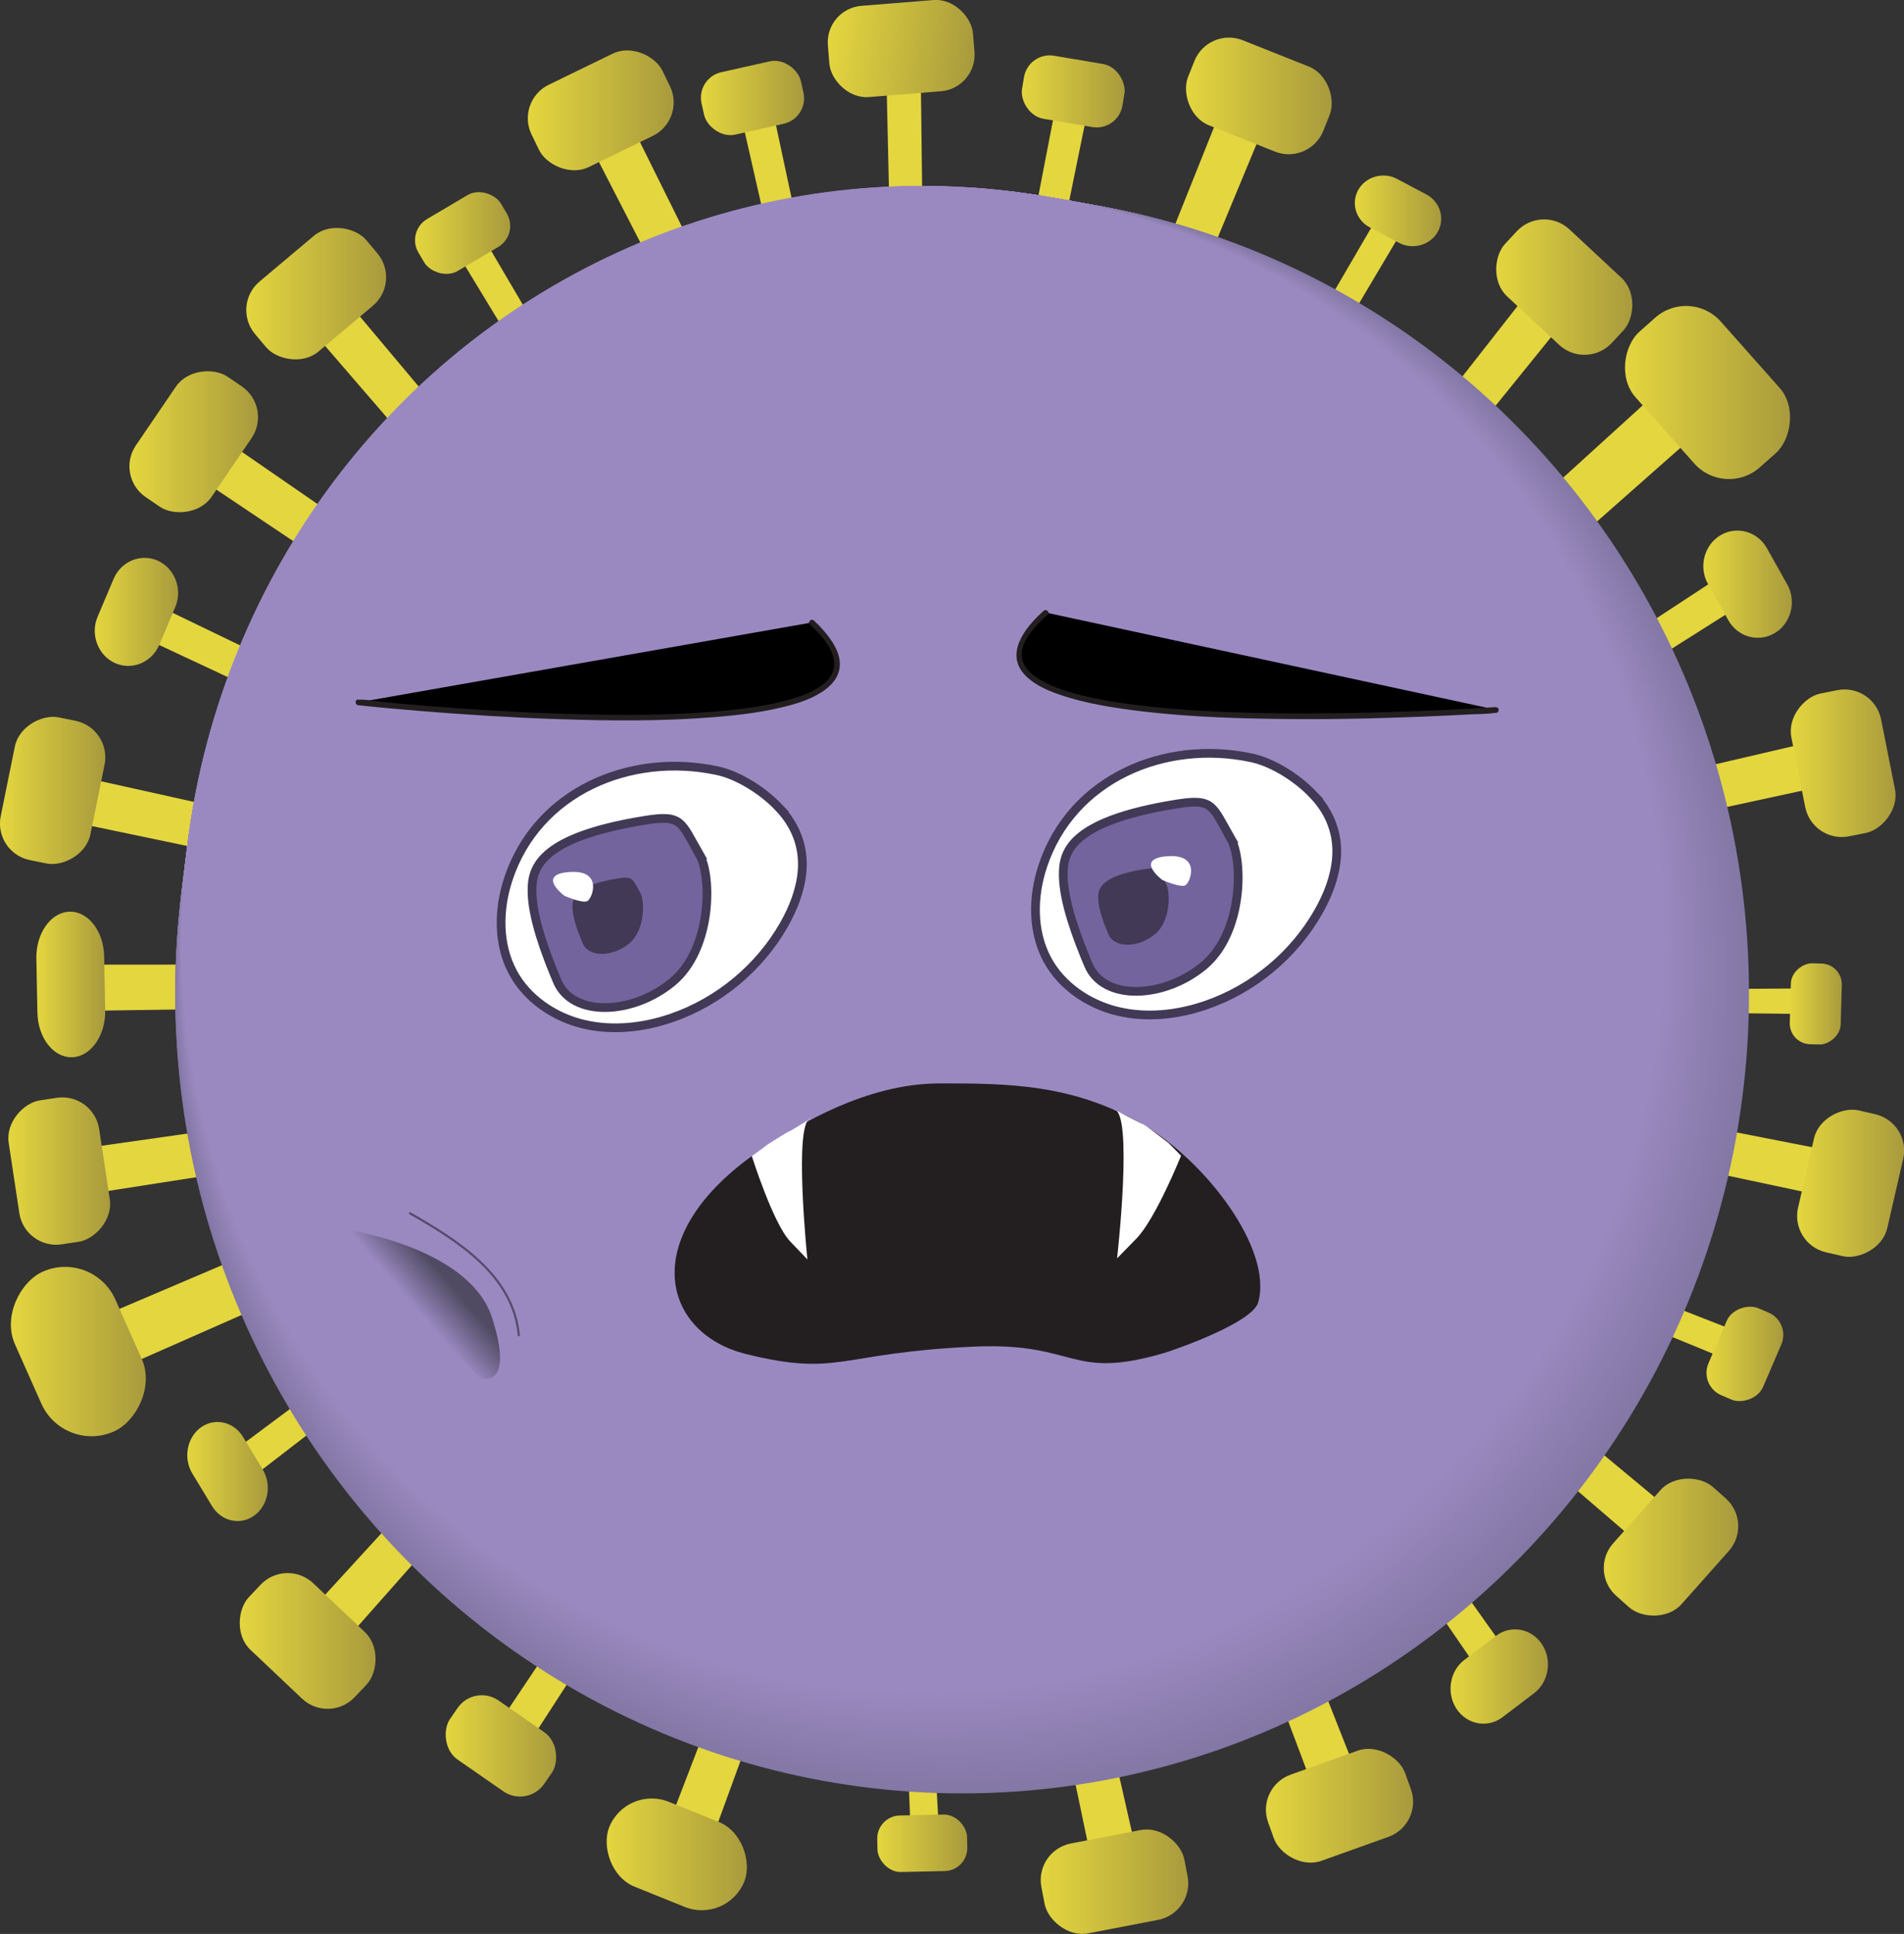 <?xml version="1.0" encoding="UTF-8"?>
<svg id="Layer_2" data-name="Layer 2" xmlns="http://www.w3.org/2000/svg" xmlns:xlink="http://www.w3.org/1999/xlink" viewBox="0 0 218.27 221.67">
  <rect x="0" y="0" width="218.27" height="221.67" fill="#333333" stroke="none"/>
  <defs>
    <style>
      .cls-1 {
        fill: url(#linear-gradient);
      }

      .cls-2 {
        fill: #e4d63e;
      }

      .cls-3, .cls-4 {
        fill: #fff;
      }

      .cls-5 {
        fill: #9787bc;
      }

      .cls-6 {
        fill: #9988bf;
      }

      .cls-7 {
        fill: #9988be;
      }

      .cls-8 {
        fill: #9989bf;
      }

      .cls-9 {
        fill: #9887bc;
      }

      .cls-10 {
        fill: #9887bd;
      }

      .cls-11 {
        fill: #9888bd;
      }

      .cls-12 {
        fill: #9786bb;
      }

      .cls-13 {
        fill: #8b7dae;
      }

      .cls-14 {
        fill: #8b7dad;
      }

      .cls-15 {
        fill: #9282b5;
      }

      .cls-16 {
        fill: #9283b6;
      }

      .cls-17 {
        fill: #8478a7;
      }

      .cls-18 {
        fill: #8478a6;
      }

      .cls-19 {
        fill: #8579a8;
      }

      .cls-20 {
        fill: #8578a8;
      }

      .cls-21 {
        fill: #877aaa;
      }

      .cls-22 {
        fill: #877aa9;
      }

      .cls-23 {
        fill: #8a7cad;
      }

      .cls-24 {
        fill: #9081b3;
      }

      .cls-25 {
        fill: #9383b6;
      }

      .cls-26 {
        fill: #9182b5;
      }

      .cls-27 {
        fill: #9383b7;
      }

      .cls-28 {
        fill: #9181b4;
      }

      .cls-29 {
        fill: #8c7daf;
      }

      .cls-30 {
        fill: #8e7fb1;
      }

      .cls-31 {
        fill: #8d7eb0;
      }

      .cls-32 {
        fill: #8f80b3;
      }

      .cls-33 {
        fill: #8f80b2;
      }

      .cls-34 {
        fill: #8d7fb0;
      }

      .cls-35 {
        fill: #8c7eaf;
      }

      .cls-36 {
        fill: #8578a7;
      }

      .cls-37 {
        fill: #231f20;
      }

      .cls-38 {
        fill: #413955;
      }

      .cls-39 {
        fill: #9484b8;
      }

      .cls-40 {
        fill: #9484b7;
      }

      .cls-41 {
        fill: #9584b8;
      }

      .cls-42 {
        fill: #9585b9;
      }

      .cls-43 {
        fill: #9685ba;
      }

      .cls-44 {
        fill: #9686ba;
      }

      .cls-45 {
        fill: #544c6b;
      }

      .cls-46 {
        fill: #8679a9;
      }

      .cls-47 {
        fill: #8679a8;
      }

      .cls-48 {
        fill: #9a89c1;
      }

      .cls-49 {
        fill: #9a89c0;
      }

      .cls-50 {
        fill: #887aaa;
      }

      .cls-51 {
        fill: #897cac;
      }

      .cls-52 {
        fill: #897bab;
      }

      .cls-53 {
        fill: #887bab;
      }

      .cls-54 {
        fill: #867aa9;
      }

      .cls-55 {
        fill: #8377a6;
      }

      .cls-4, .cls-56 {
        stroke: #413955;
        stroke-miterlimit: 10;
      }

      .cls-56 {
        fill: #73649e;
      }

      .cls-57 {
        fill: url(#linear-gradient-8);
      }

      .cls-58 {
        fill: url(#linear-gradient-9);
      }

      .cls-59 {
        fill: url(#linear-gradient-3);
      }

      .cls-60 {
        fill: url(#linear-gradient-4);
      }

      .cls-61 {
        fill: url(#linear-gradient-2);
      }

      .cls-62 {
        fill: url(#linear-gradient-6);
      }

      .cls-63 {
        fill: url(#linear-gradient-7);
      }

      .cls-64 {
        fill: url(#linear-gradient-5);
      }

      .cls-65 {
        fill: url(#linear-gradient-14);
      }

      .cls-66 {
        fill: url(#linear-gradient-18);
      }

      .cls-67 {
        fill: url(#linear-gradient-22);
      }

      .cls-68 {
        fill: url(#linear-gradient-20);
      }

      .cls-69 {
        fill: url(#linear-gradient-21);
      }

      .cls-70 {
        fill: url(#linear-gradient-23);
      }

      .cls-71 {
        fill: url(#linear-gradient-15);
      }

      .cls-72 {
        fill: url(#linear-gradient-19);
      }

      .cls-73 {
        fill: url(#linear-gradient-16);
      }

      .cls-74 {
        fill: url(#linear-gradient-17);
      }

      .cls-75 {
        fill: url(#linear-gradient-13);
      }

      .cls-76 {
        fill: url(#linear-gradient-12);
      }

      .cls-77 {
        fill: url(#linear-gradient-10);
      }

      .cls-78 {
        fill: url(#linear-gradient-11);
      }

      .cls-79 {
        fill: url(#linear-gradient-27);
      }

      .cls-80 {
        fill: url(#linear-gradient-24);
      }

      .cls-81 {
        fill: url(#linear-gradient-26);
      }

      .cls-82 {
        fill: url(#linear-gradient-25);
      }

      .cls-83 {
        fill: url(#linear-gradient-28);
      }

      .cls-84 {
        fill: url(#linear-gradient-29);
      }

      .cls-85 {
        fill: url(#linear-gradient-30);
      }

      .cls-86 {
        fill: url(#linear-gradient-32);
      }

      .cls-87 {
        fill: url(#linear-gradient-31);
      }
    </style>
    <linearGradient id="linear-gradient" x1="76.14" y1="25.77" x2="93.09" y2="25.77" gradientTransform="translate(26.37 -38.07) rotate(12.63)" gradientUnits="userSpaceOnUse">
      <stop offset="0" stop-color="#e4d63e"/>
      <stop offset=".99" stop-color="#a99b3d"/>
    </linearGradient>
    <linearGradient id="linear-gradient-2" x1="117.13" y1="10.47" x2="128.94" y2="10.47" gradientTransform="translate(-.03 20.64) rotate(-9.59)" xlink:href="#linear-gradient"/>
    <linearGradient id="linear-gradient-3" x1="135.89" y1="11" x2="152.72" y2="11" gradientTransform="translate(6.17 54.16) rotate(-21.71)" xlink:href="#linear-gradient"/>
    <linearGradient id="linear-gradient-4" x1="155.31" y1="24.17" x2="165.21" y2="24.17" gradientTransform="matrix(1, 0, 0, 1, 0, 0)" xlink:href="#linear-gradient"/>
    <linearGradient id="linear-gradient-5" x1="171.42" y1="32.9" x2="187.25" y2="32.9" gradientTransform="translate(25.66 131.03) rotate(-42.96)" xlink:href="#linear-gradient"/>
    <linearGradient id="linear-gradient-6" x1="186.14" y1="45" x2="205.32" y2="45" gradientTransform="translate(32.16 161.53) rotate(-48.41)" xlink:href="#linear-gradient"/>
    <linearGradient id="linear-gradient-7" x1="195.26" y1="66.95" x2="205.41" y2="66.95" gradientTransform="matrix(1, 0, 0, 1, 0, 0)" xlink:href="#linear-gradient"/>
    <linearGradient id="linear-gradient-8" x1="205.26" y1="87.47" x2="217.3" y2="87.47" gradientTransform="translate(84.31 277.66) rotate(-78.76)" xlink:href="#linear-gradient"/>
    <linearGradient id="linear-gradient-9" x1="205.18" y1="115.07" x2="211.14" y2="115.07" gradientTransform="translate(98.91 326.34) rotate(-91.59)" xlink:href="#linear-gradient"/>
    <linearGradient id="linear-gradient-10" x1="206.01" y1="135.61" x2="218.27" y2="135.61" gradientTransform="translate(127.57 372.77) rotate(-102.96)" xlink:href="#linear-gradient"/>
    <linearGradient id="linear-gradient-11" x1="195.63" y1="155.2" x2="204.44" y2="155.2" gradientTransform="translate(136.48 400.27) rotate(-113.27)" xlink:href="#linear-gradient"/>
    <linearGradient id="linear-gradient-12" x1="183.86" y1="177.33" x2="199.26" y2="177.33" gradientTransform="translate(186.33 438.31) rotate(-131.64)" xlink:href="#linear-gradient"/>
    <linearGradient id="linear-gradient-13" x1="166.29" y1="192.17" x2="177.45" y2="192.17" gradientTransform="matrix(1, 0, 0, 1, 0, 0)" xlink:href="#linear-gradient"/>
    <linearGradient id="linear-gradient-14" x1="145.12" y1="206.96" x2="161.99" y2="206.96" gradientTransform="translate(228.46 453.54) rotate(-160.32)" xlink:href="#linear-gradient"/>
    <linearGradient id="linear-gradient-15" x1="119.31" y1="215.67" x2="136.22" y2="215.67" gradientTransform="translate(212.5 451.59) rotate(-169.11)" xlink:href="#linear-gradient"/>
    <linearGradient id="linear-gradient-16" x1="100.57" y1="211.27" x2="110.9" y2="211.27" gradientTransform="translate(206.85 424.79) rotate(-178.75)" xlink:href="#linear-gradient"/>
    <linearGradient id="linear-gradient-17" x1="69.45" y1="212.54" x2="85.69" y2="212.54" gradientTransform="translate(229.01 380.64) rotate(158.03)" xlink:href="#linear-gradient"/>
    <linearGradient id="linear-gradient-18" x1="51.02" y1="200.11" x2="63.86" y2="200.11" gradientTransform="translate(218.73 331.76) rotate(145.24)" xlink:href="#linear-gradient"/>
    <linearGradient id="linear-gradient-19" x1="27.38" y1="188.08" x2="43.16" y2="188.08" gradientTransform="translate(190.16 300.44) rotate(136.58)" xlink:href="#linear-gradient"/>
    <linearGradient id="linear-gradient-20" x1="21.46" y1="168.67" x2="30.69" y2="168.67" gradientTransform="matrix(1, 0, 0, 1, 0, 0)" xlink:href="#linear-gradient"/>
    <linearGradient id="linear-gradient-21" x1="1.17" y1="154.92" x2="16.79" y2="154.92" gradientTransform="translate(154.21 209.62) rotate(113.96)" xlink:href="#linear-gradient"/>
    <linearGradient id="linear-gradient-22" x1=".94" y1="134.23" x2="12.63" y2="134.23" gradientTransform="translate(140.52 147.59) rotate(98.6)" xlink:href="#linear-gradient"/>
    <linearGradient id="linear-gradient-23" x1="4.17" y1="112.84" x2="12.06" y2="112.84" gradientTransform="matrix(1, 0, 0, 1, 0, 0)" xlink:href="#linear-gradient"/>
    <linearGradient id="linear-gradient-24" x1="0" y1="90.61" x2="12.07" y2="90.61" gradientTransform="translate(93.63 66.65) rotate(78.52)" xlink:href="#linear-gradient"/>
    <linearGradient id="linear-gradient-25" x1="10.86" y1="70.13" x2="20.42" y2="70.13" gradientTransform="matrix(1, 0, 0, 1, 0, 0)" xlink:href="#linear-gradient"/>
    <linearGradient id="linear-gradient-26" x1="14.83" y1="50.63" x2="29.57" y2="50.63" gradientTransform="translate(51.54 3.78) rotate(55.73)" xlink:href="#linear-gradient"/>
    <linearGradient id="linear-gradient-27" x1="28.23" y1="33.67" x2="44.25" y2="33.67" gradientTransform="translate(30.18 -15.43) rotate(40.07)" xlink:href="#linear-gradient"/>
    <linearGradient id="linear-gradient-28" x1="47.58" y1="26.71" x2="58.48" y2="26.71" gradientTransform="translate(20.99 -23.28) rotate(30.61)" xlink:href="#linear-gradient"/>
    <linearGradient id="linear-gradient-29" x1="60.51" y1="12.64" x2="77.22" y2="12.64" gradientTransform="translate(12.47 -28.85) rotate(25.94)" xlink:href="#linear-gradient"/>
    <linearGradient id="linear-gradient-30" x1="80.35" y1="11.23" x2="92.18" y2="11.23" gradientTransform="translate(4.54 -18.59) rotate(12.63)" xlink:href="#linear-gradient"/>
    <linearGradient id="linear-gradient-31" x1="39.29" y1="154.69" x2="52.53" y2="143.26" gradientTransform="translate(2.76 -.48) rotate(.09) skewX(.19)" gradientUnits="userSpaceOnUse">
      <stop offset=".39" stop-color="#9a89c1"/>
      <stop offset=".67" stop-color="#504b63"/>
    </linearGradient>
    <linearGradient id="linear-gradient-32" x1="52.92" y1="144.29" x2="58.16" y2="140.37" gradientUnits="userSpaceOnUse">
      <stop offset=".4" stop-color="#9a89c1"/>
      <stop offset=".68" stop-color="#454156"/>
    </linearGradient>
  </defs>
  <g id="Layer_3" data-name="Layer 3">
    <path class="cls-3" d="M69.8,97.83s2.05,.91,2.62,.6,1.82-3.61-2.06-3.33c-3.88,.28-.56,2.74-.56,2.74Z"/>
    <g>
      <polygon class="cls-2" points="101.65 10.34 101.95 23.59 105.73 23.22 105.57 9.95 101.65 10.34"/>
      <rect class="cls-1" x="94.96" y=".33" width="16.69" height="10.49" rx="4.19" ry="4.19" transform="translate(-.11 8.31) rotate(-4.61)"/>
      <polygon class="cls-2" points="120.74 13.63 118.4 25.75 121.93 26.17 124.4 14.06 120.74 13.63"/>
      <rect class="cls-61" x="117.2" y="6.8" width="11.67" height="7.33" rx="2.99" ry="2.99" transform="translate(3.46 -20.34) rotate(9.59)"/>
      <polygon class="cls-2" points="139.3 14.26 133.94 27.66 138.68 29.45 144.22 16.1 139.3 14.26"/>
      <rect class="cls-59" x="135.96" y="5.75" width="16.69" height="10.49" rx="4.27" ry="4.27" transform="translate(14.31 -52.6) rotate(21.71)"/>
      <polygon class="cls-2" points="158.16 24.44 151.88 35.22 154.82 36.42 161.2 25.68 158.16 24.44"/>
      <path class="cls-60" d="M160.39,27.84l-3.38-1.79c-1.57-.83-2.16-2.76-1.3-4.29h0c.86-1.52,2.85-2.09,4.43-1.26l3.38,1.79c1.57,.83,2.16,2.76,1.3,4.29h0c-.86,1.52-2.85,2.09-4.43,1.26Z"/>
      <polygon class="cls-2" points="174.61 34.26 167.01 43.96 170.92 47.16 178.67 37.58 174.61 34.26"/>
      <rect class="cls-64" x="170.99" y="27.65" width="16.69" height="10.49" rx="4.27" ry="4.27" transform="translate(70.5 -113.38) rotate(42.96)"/>
      <polygon class="cls-2" points="189.47 45.41 177.47 56.32 181.68 61.01 193.84 50.27 189.47 45.41"/>
      <rect class="cls-62" x="185.34" y="38.46" width="20.79" height="13.07" rx="5.32" ry="5.32" transform="translate(99.47 -131.27) rotate(48.41)"/>
      <polygon class="cls-2" points="196.68 66.42 189.59 71.07 191.45 74.48 198.61 69.95 196.68 66.42"/>
      <path class="cls-63" d="M198.13,71.09l-2.33-4.15c-1.09-1.93-.46-4.44,1.4-5.57h0c1.86-1.13,4.26-.48,5.35,1.46l2.33,4.15c1.09,1.93,.46,4.44-1.4,5.57h0c-1.86,1.13-4.26,.48-5.35-1.46Z"/>
      <polygon class="cls-2" points="206.87 85.22 195.92 87.77 196.84 92.74 207.83 90.36 206.87 85.22"/>
      <rect class="cls-57" x="202.94" y="82.23" width="16.69" height="10.49" rx="4.27" ry="4.27" transform="translate(255.91 -136.8) rotate(78.76)"/>
      <polygon class="cls-2" points="206.05 113.3 199.79 113.34 199.68 116.14 205.93 116.21 206.05 113.3"/>
      <rect class="cls-58" x="203.52" y="112.15" width="9.28" height="5.84" rx="2.38" ry="2.38" transform="translate(328.96 -89.82) rotate(91.59)"/>
      <polygon class="cls-2" points="209.04 131.75 198.01 129.59 196.81 134.49 207.81 136.83 209.04 131.75"/>
      <rect class="cls-77" x="203.8" y="130.37" width="16.69" height="10.49" rx="4.27" ry="4.27" transform="translate(391.89 -40.7) rotate(102.96)"/>
      <polygon class="cls-2" points="198.5 152.37 191.7 149.71 190.37 152.7 197.12 155.47 198.5 152.37"/>
      <rect class="cls-78" x="194.61" y="151.79" width="10.84" height="6.82" rx="2.78" ry="2.78" transform="translate(421.63 32.74) rotate(113.27)"/>
      <polygon class="cls-2" points="190.7 172.45 182.05 165.26 178.65 168.99 187.17 176.32 190.7 172.45"/>
      <rect class="cls-76" x="183.21" y="172.08" width="16.69" height="10.49" rx="4.27" ry="4.27" transform="translate(451.36 152) rotate(131.64)"/>
      <polygon class="cls-2" points="172.05 188.37 167.16 181.49 164.18 183.7 168.96 190.66 172.05 188.37"/>
      <path class="cls-75" d="M167.87,190.26l3.63-2.76c1.69-1.28,4.05-.86,5.26,.95h0c1.2,1.81,.8,4.34-.89,5.62l-3.63,2.76c-1.69,1.28-4.05,.86-5.26-.95h0c-1.2-1.81-.8-4.34,.89-5.62Z"/>
      <polygon class="cls-2" points="155.14 202.27 151.01 191.81 146.23 193.45 150.19 203.97 155.14 202.27"/>
      <rect class="cls-65" x="145.21" y="201.71" width="16.69" height="10.49" rx="4.27" ry="4.27" transform="translate(367.84 350.13) rotate(160.32)"/>
      <polygon class="cls-2" points="130.05 211.27 127.56 200.31 122.6 201.2 124.9 212.2 130.05 211.27"/>
      <rect class="cls-71" x="119.43" y="210.42" width="16.69" height="10.49" rx="4.27" ry="4.27" transform="translate(293.98 403.32) rotate(169.11)"/>
      <polygon class="cls-2" points="107.58 208.83 107.2 201.9 104.08 201.93 104.35 208.86 107.58 208.83"/>
      <rect class="cls-73" x="100.58" y="208.03" width="10.3" height="6.48" rx="2.64" ry="2.64" transform="translate(216.04 420.19) rotate(178.75)"/>
      <polygon class="cls-2" points="81.88 210.08 85.73 199.53 81.08 197.58 77.05 208.07 81.88 210.08"/>
      <rect class="cls-74" x="69.23" y="207.29" width="16.69" height="10.49" rx="5.25" ry="5.25" transform="translate(70.01 438.67) rotate(-158.03)"/>
      <polygon class="cls-2" points="61.16 198.98 65.96 191.57 62.73 189.26 57.81 196.6 61.16 198.98"/>
      <rect class="cls-66" x="50.88" y="195.99" width="13.11" height="8.24" rx="3.36" ry="3.36" transform="translate(-9.48 397.26) rotate(-145.24)"/>
      <polygon class="cls-2" points="40.17 187.37 47.62 178.95 44 175.44 36.41 183.73 40.17 187.37"/>
      <rect class="cls-72" x="26.92" y="182.83" width="16.69" height="10.49" rx="4.27" ry="4.27" transform="translate(-68.39 348.93) rotate(-136.58)"/>
      <polygon class="cls-2" points="29.36 168.98 35.46 164.28 33.65 161.19 27.48 165.79 29.36 168.98"/>
      <path class="cls-68" d="M27.86,164.7l2.27,3.75c1.05,1.75,.61,4.12-.99,5.27h0c-1.6,1.15-3.77,.66-4.83-1.09l-2.27-3.75c-1.05-1.75-.61-4.12,.99-5.27h0c1.6-1.15,3.77-.66,4.83,1.09Z"/>
      <polygon class="cls-2" points="14.95 156.34 31.06 149.24 28.47 143.73 12.27 150.63 14.95 156.34"/>
      <rect class="cls-69" x="-1.04" y="148.62" width="20.05" height="12.6" rx="6.3" ry="6.3" transform="translate(-128.94 226.04) rotate(-113.96)"/>
      <polygon class="cls-2" points="11.22 136.69 24.82 134.57 24 129.57 10.37 131.51 11.22 136.69"/>
      <rect class="cls-67" x="-1.56" y="128.99" width="16.69" height="10.49" rx="4.27" ry="4.27" transform="translate(-124.92 161.01) rotate(-98.6)"/>
      <polygon class="cls-2" points="11.39 115.84 24.72 115.64 24.34 110.56 11 110.57 11.39 115.84"/>
      <path class="cls-70" d="M11.94,109.6l.12,6.2c.06,2.88-1.64,5.31-3.78,5.38h0c-2.14,.08-3.93-2.22-3.99-5.1l-.12-6.2c-.06-2.88,1.64-5.31,3.78-5.38h0c2.14-.08,3.93,2.22,3.99,5.1Z"/>
      <polygon class="cls-2" points="9.42 94.45 24.06 97.51 24.95 92.52 10.34 89.27 9.42 94.45"/>
      <rect class="cls-80" x="-2.31" y="85.36" width="16.69" height="10.49" rx="4.27" ry="4.27" transform="translate(-83.96 78.48) rotate(-78.52)"/>
      <polygon class="cls-2" points="17.52 73.59 28.08 78.53 29.46 74.91 18.94 69.83 17.52 73.59"/>
      <path class="cls-82" d="M20.09,69.58l-1.84,4.35c-.86,2.02-3.15,2.95-5.09,2.06h0c-1.94-.89-2.83-3.28-1.97-5.3l1.84-4.35c.86-2.02,3.15-2.95,5.09-2.06h0c1.94,.89,2.83,3.28,1.97,5.3Z"/>
      <polygon class="cls-2" points="23.77 55.43 34.85 62.85 37.67 58.65 26.68 51.07 23.77 55.43"/>
      <rect class="cls-81" x="13.86" y="45.39" width="16.69" height="10.49" rx="4.27" ry="4.27" transform="translate(-32.14 40.47) rotate(-55.73)"/>
      <polygon class="cls-2" points="36.44 38.69 44.89 48.48 48.75 45.2 40.44 35.3 36.44 38.69"/>
      <rect class="cls-79" x="27.9" y="28.42" width="16.69" height="10.49" rx="4.27" ry="4.27" transform="translate(-13.16 31.23) rotate(-40.07)"/>
      <polygon class="cls-2" points="53.21 30.3 57.67 37.65 60.53 35.94 56.17 28.52 53.21 30.3"/>
      <rect class="cls-83" x="47.53" y="23.26" width="11" height="6.91" rx="2.81" ry="2.81" transform="translate(-6.21 30.72) rotate(-30.61)"/>
      <polygon class="cls-2" points="68.45 18.16 73.97 28.89 78.53 26.7 73.17 15.89 68.45 18.16"/>
      <rect class="cls-84" x="60.52" y="7.4" width="16.69" height="10.49" rx="4.27" ry="4.27" transform="translate(1.41 31.4) rotate(-25.94)"/>
      <polygon class="cls-2" points="85.32 14.89 87.46 24.29 90.91 23.47 88.89 14.04 85.32 14.89"/>
      <rect class="cls-85" x="80.43" y="7.57" width="11.67" height="7.33" rx="2.99" ry="2.99" transform="translate(-.37 19.13) rotate(-12.63)"/>
      <g>
        <ellipse class="cls-55" cx="110.29" cy="113.88" rx="90.21" ry="91.68"/>
        <ellipse class="cls-18" cx="110.22" cy="113.77" rx="90.12" ry="91.59"/>
        <ellipse class="cls-17" cx="110.14" cy="113.67" rx="90.03" ry="91.5"/>
        <ellipse class="cls-36" cx="110.07" cy="113.57" rx="89.95" ry="91.41"/>
        <ellipse class="cls-20" cx="109.99" cy="113.46" rx="89.86" ry="91.32"/>
        <ellipse class="cls-19" cx="109.91" cy="113.36" rx="89.77" ry="91.23"/>
        <ellipse class="cls-47" cx="109.84" cy="113.25" rx="89.68" ry="91.14"/>
        <ellipse class="cls-46" cx="109.76" cy="113.15" rx="89.59" ry="91.06"/>
        <ellipse class="cls-54" cx="109.69" cy="113.05" rx="89.51" ry="90.97"/>
        <ellipse class="cls-22" cx="109.61" cy="112.94" rx="89.42" ry="90.88"/>
        <ellipse class="cls-21" cx="109.54" cy="112.84" rx="89.33" ry="90.79"/>
        <ellipse class="cls-50" cx="109.46" cy="112.73" rx="89.24" ry="90.7"/>
        <ellipse class="cls-53" cx="109.38" cy="112.63" rx="89.16" ry="90.61"/>
        <ellipse class="cls-53" cx="109.31" cy="112.53" rx="89.07" ry="90.52"/>
        <ellipse class="cls-52" cx="109.23" cy="112.42" rx="88.98" ry="90.43"/>
        <ellipse class="cls-51" cx="109.16" cy="112.32" rx="88.89" ry="90.34"/>
        <ellipse class="cls-51" cx="109.08" cy="112.21" rx="88.8" ry="90.25"/>
        <ellipse class="cls-23" cx="109.01" cy="112.11" rx="88.72" ry="90.16"/>
        <ellipse class="cls-23" cx="108.93" cy="112.01" rx="88.63" ry="90.07"/>
        <ellipse class="cls-14" cx="108.86" cy="111.9" rx="88.54" ry="89.98"/>
        <ellipse class="cls-13" cx="108.78" cy="111.8" rx="88.45" ry="89.89"/>
        <ellipse class="cls-13" cx="108.7" cy="111.69" rx="88.36" ry="89.81"/>
        <ellipse class="cls-29" cx="108.63" cy="111.59" rx="88.28" ry="89.72"/>
        <ellipse class="cls-35" cx="108.55" cy="111.49" rx="88.19" ry="89.63"/>
        <ellipse class="cls-35" cx="108.48" cy="111.38" rx="88.1" ry="89.54"/>
        <ellipse class="cls-31" cx="108.4" cy="111.28" rx="88.01" ry="89.45"/>
        <ellipse class="cls-34" cx="108.33" cy="111.17" rx="87.93" ry="89.36"/>
        <ellipse class="cls-30" cx="108.25" cy="111.07" rx="87.84" ry="89.27"/>
        <ellipse class="cls-30" cx="108.17" cy="110.96" rx="87.75" ry="89.18"/>
        <ellipse class="cls-30" cx="108.1" cy="110.86" rx="87.66" ry="89.09"/>
        <ellipse class="cls-33" cx="108.02" cy="110.76" rx="87.57" ry="89"/>
        <ellipse class="cls-33" cx="107.95" cy="110.65" rx="87.49" ry="88.91"/>
        <ellipse class="cls-32" cx="107.87" cy="110.55" rx="87.4" ry="88.82"/>
        <ellipse class="cls-24" cx="107.8" cy="110.44" rx="87.31" ry="88.73"/>
        <ellipse class="cls-24" cx="107.72" cy="110.34" rx="87.22" ry="88.64"/>
        <ellipse class="cls-28" cx="107.64" cy="110.24" rx="87.13" ry="88.55"/>
        <ellipse class="cls-28" cx="107.57" cy="110.13" rx="87.05" ry="88.47"/>
        <ellipse class="cls-26" cx="107.49" cy="110.03" rx="86.96" ry="88.38"/>
        <ellipse class="cls-15" cx="107.42" cy="109.92" rx="86.87" ry="88.29"/>
        <ellipse class="cls-15" cx="107.34" cy="109.82" rx="86.78" ry="88.2"/>
        <ellipse class="cls-16" cx="107.27" cy="109.72" rx="86.69" ry="88.11"/>
        <ellipse class="cls-25" cx="107.19" cy="109.61" rx="86.61" ry="88.02"/>
        <ellipse class="cls-27" cx="107.12" cy="109.51" rx="86.52" ry="87.93"/>
        <ellipse class="cls-40" cx="107.04" cy="109.4" rx="86.43" ry="87.84"/>
        <ellipse class="cls-39" cx="106.96" cy="109.3" rx="86.34" ry="87.75"/>
        <ellipse class="cls-39" cx="106.89" cy="109.2" rx="86.26" ry="87.66"/>
        <ellipse class="cls-41" cx="106.81" cy="109.09" rx="86.17" ry="87.57"/>
        <ellipse class="cls-42" cx="106.74" cy="108.99" rx="86.08" ry="87.48"/>
        <ellipse class="cls-42" cx="106.66" cy="108.88" rx="85.99" ry="87.39"/>
        <ellipse class="cls-43" cx="106.59" cy="108.78" rx="85.9" ry="87.3"/>
        <ellipse class="cls-44" cx="106.51" cy="108.68" rx="85.82" ry="87.22"/>
        <ellipse class="cls-12" cx="106.43" cy="108.57" rx="85.73" ry="87.13"/>
        <ellipse class="cls-12" cx="106.36" cy="108.47" rx="85.64" ry="87.04"/>
        <ellipse class="cls-5" cx="106.28" cy="108.36" rx="85.55" ry="86.95"/>
        <ellipse class="cls-9" cx="106.21" cy="108.26" rx="85.46" ry="86.86"/>
        <ellipse class="cls-10" cx="106.13" cy="108.16" rx="85.38" ry="86.77"/>
        <ellipse class="cls-11" cx="106.06" cy="108.05" rx="85.29" ry="86.68"/>
        <ellipse class="cls-7" cx="105.98" cy="107.95" rx="85.2" ry="86.59"/>
        <ellipse class="cls-6" cx="105.9" cy="107.84" rx="85.11" ry="86.5"/>
        <ellipse class="cls-8" cx="105.83" cy="107.74" rx="85.03" ry="86.41"/>
        <ellipse class="cls-49" cx="105.75" cy="107.64" rx="84.94" ry="86.32"/>
        <ellipse class="cls-48" cx="105.68" cy="107.53" rx="84.85" ry="86.23"/>
      </g>
      <g>
        <path d="M41.05,80.51s69.77,7.64,52.02-9.16"/>
        <path class="cls-37" d="M41.05,80.83c2.32,.25,4.64,.46,6.96,.65,5.33,.44,10.68,.77,16.03,.95,5.93,.2,11.89,.25,17.81-.23,2.46-.2,4.92-.48,7.33-1.02,1.73-.39,3.54-.89,5.05-1.87,1.05-.68,1.95-1.66,2.04-2.96,.1-1.53-.88-2.95-1.83-4.05-.36-.41-.74-.81-1.14-1.18-.3-.28-.75,.17-.45,.45,1.16,1.1,2.54,2.52,2.77,4.18,.16,1.18-.5,2.14-1.42,2.81-1.36,.99-3.06,1.49-4.67,1.88-2.28,.55-4.62,.85-6.95,1.06-5.75,.52-11.54,.5-17.31,.33-5.33-.15-10.66-.47-15.97-.89-1.83-.14-3.66-.3-5.48-.48-.84-.08-1.79-.31-2.64-.26-.04,0-.08,0-.11-.01-.41-.04-.4,.59,0,.64h0Z"/>
      </g>
      <g>
        <path d="M171.51,81.35s-70.01,4.97-51.63-11.14"/>
        <path class="cls-37" d="M171.51,81.04c-2.22,.16-4.45,.27-6.68,.37-5.14,.23-10.28,.36-15.42,.36-5.83,0-11.68-.16-17.48-.77-2.48-.26-4.95-.61-7.38-1.17-1.79-.42-3.62-.93-5.22-1.86-.99-.58-2.05-1.43-2.19-2.65-.17-1.44,.89-2.78,1.81-3.76,.37-.39,.75-.75,1.15-1.1,.31-.27-.14-.72-.45-.45-2.1,1.85-4.62,4.98-2.01,7.51,1.17,1.13,2.79,1.77,4.31,2.26,2.2,.71,4.49,1.14,6.78,1.47,5.79,.83,11.66,1.07,17.49,1.15s11.1-.03,16.64-.25c1.91-.08,3.82-.17,5.73-.27,.91-.05,1.89-.02,2.79-.17,.04,0,.08,0,.12,0,.41-.03,.41-.66,0-.64h0Z"/>
      </g>
      <path class="cls-37" d="M85.48,155.19c10.81,2.67,10.56-.14,26.16-.84,11.97-.53,10.89,3.95,21.88,.71,.85-.25,10.03-3.39,10.71-5.77,1.74-6.11-6.07-16.26-13.26-20.42-7.89-4.57-15.17-4.71-23.3-4.69-8.59,.02-16.32,5.02-18.89,6.6-16.18,9.97-13.24,21.95-3.28,24.41Z"/>
      <path class="cls-3" d="M86.18,132.49s2.44,7.75,4.41,9.81l1.97,2.06s-1.64-15.92,.39-16.17c0,0-2.34,1.47-2.47,1.48s-2.4,1.46-2.4,1.46l-1.28,.93-.62,.44Z"/>
      <path class="cls-3" d="M135.39,132.47s-2.9,7.23-5.12,9.5l-2.21,2.26s1.9-16.79-.36-17.09c0,0,3.25,1.74,3.38,1.74s2.89,2.14,2.89,2.14l1.42,1.44h0Z"/>
    </g>
    <path class="cls-87" d="M38.68,140.76s15.05,1.87,17.74,10.31c2.69,8.44-1.48,6.86-1.48,6.86l-16.27-17.17Z"/>
    <path class="cls-48" d="M62.98,133.66c3.22,0,3.22-5,0-5s-3.22,5,0,5h0Z"/>
    <g>
      <path class="cls-86" d="M50.11,137.11c5.14,1.2,9.4,5.54,10.5,10.7"/>
      <path class="cls-48" d="M49.45,139.52c.62,.15,1.23,.34,1.83,.57s-.41-.2,.04,.02c.14,.07,.28,.13,.41,.2,.27,.14,.54,.28,.81,.43s.53,.32,.78,.49c.13,.09,.25,.17,.38,.26,.21,.15,.33,.39-.02-.02,.18,.22,.49,.4,.71,.59,.25,.22,.49,.45,.72,.69,.22,.22,.42,.44,.62,.68,.1,.12,.2,.23,.3,.35,.39,.48-.25-.36,.03,.04,.35,.5,.69,1.01,.99,1.55,.15,.27,.29,.54,.42,.82,.06,.13,.11,.3,.19,.42-.36-.52-.1-.24-.02-.03,.24,.62,.42,1.26,.56,1.91,.28,1.28,1.84,2.15,3.08,1.75,1.34-.44,2.05-1.7,1.75-3.08-1.31-5.99-6.29-11.02-12.25-12.45-1.27-.3-2.77,.4-3.08,1.75s.39,2.75,1.75,3.08h0Z"/>
    </g>
    <path class="cls-45" d="M46.94,139.18c5.39,3.09,11.79,7.02,12.41,13.87,.01,.16,.26,.16,.25,0-.63-6.96-7.05-10.95-12.53-14.09-.14-.08-.27,.14-.13,.22h0Z"/>
  </g>
  <g id="Layer_6" data-name="Layer 6">
    <g>
      <path class="cls-4" d="M89.29,92.57c1.91,2,2.89,4.48,2.66,7.27-.18,2.16-.99,4.23-2.06,6.12-2.82,4.97-7.49,8.85-12.88,10.71-3.25,1.12-6.81,1.52-10.16,.71s-6.44-2.91-8.06-5.94c-1.73-3.23-1.67-7.19-.52-10.67,3.31-10.07,13.99-14.56,23.93-12.44,2.36,.5,5.16,2.21,7.1,4.24Z"/>
      <path class="cls-56" d="M80.21,98c1.41,2.45,1.43,10.78-3.13,14.56-4.57,3.78-11.45,4.06-13.2-.09-1.32-3.12-2.85-7.24-2.89-10.22-.03-2.47,.39-6.22,13.03-8.24,4.21-.67,4.03,.23,6.2,3.99Z"/>
      <g>
        <path class="cls-38" d="M73.38,102.28c.57,.99,.58,4.35-1.26,5.87s-4.62,1.64-5.32-.03c-.53-1.26-1.15-2.92-1.17-4.12-.01-1,.16-2.51,5.25-3.32,1.7-.27,1.63,.09,2.5,1.61Z"/>
        <path class="cls-3" d="M64.72,102.68s2.05,.91,2.62,.6,1.82-3.61-2.06-3.33c-3.88,.28-.56,2.74-.56,2.74Z"/>
      </g>
    </g>
    <g>
      <path class="cls-4" d="M150.55,91.1c1.91,2,2.89,4.48,2.66,7.27-.18,2.16-.99,4.23-2.06,6.12-2.82,4.97-7.49,8.85-12.88,10.71-3.25,1.12-6.81,1.52-10.16,.71s-6.44-2.91-8.06-5.94c-1.73-3.23-1.67-7.19-.52-10.67,3.31-10.07,13.99-14.56,23.93-12.44,2.36,.5,5.16,2.21,7.1,4.24Z"/>
      <path class="cls-56" d="M141.11,96.14c1.41,2.45,1.43,10.78-3.13,14.56-4.57,3.78-11.45,4.06-13.2-.09-1.32-3.12-2.85-7.24-2.89-10.22-.03-2.47,.39-6.22,13.03-8.24,4.21-.67,4.03,.23,6.2,3.99Z"/>
      <g>
        <path class="cls-38" d="M133.64,101.23c.57,.99,.58,4.35-1.26,5.87s-4.62,1.64-5.32-.03c-.53-1.26-1.15-2.92-1.17-4.12-.01-1,.16-2.51,5.25-3.32,1.7-.27,1.63,.09,2.5,1.61Z"/>
        <path class="cls-3" d="M133.27,100.87s2.05,.91,2.62,.6,1.82-3.61-2.06-3.33c-3.88,.28-.56,2.74-.56,2.74Z"/>
      </g>
    </g>
  </g>
</svg>